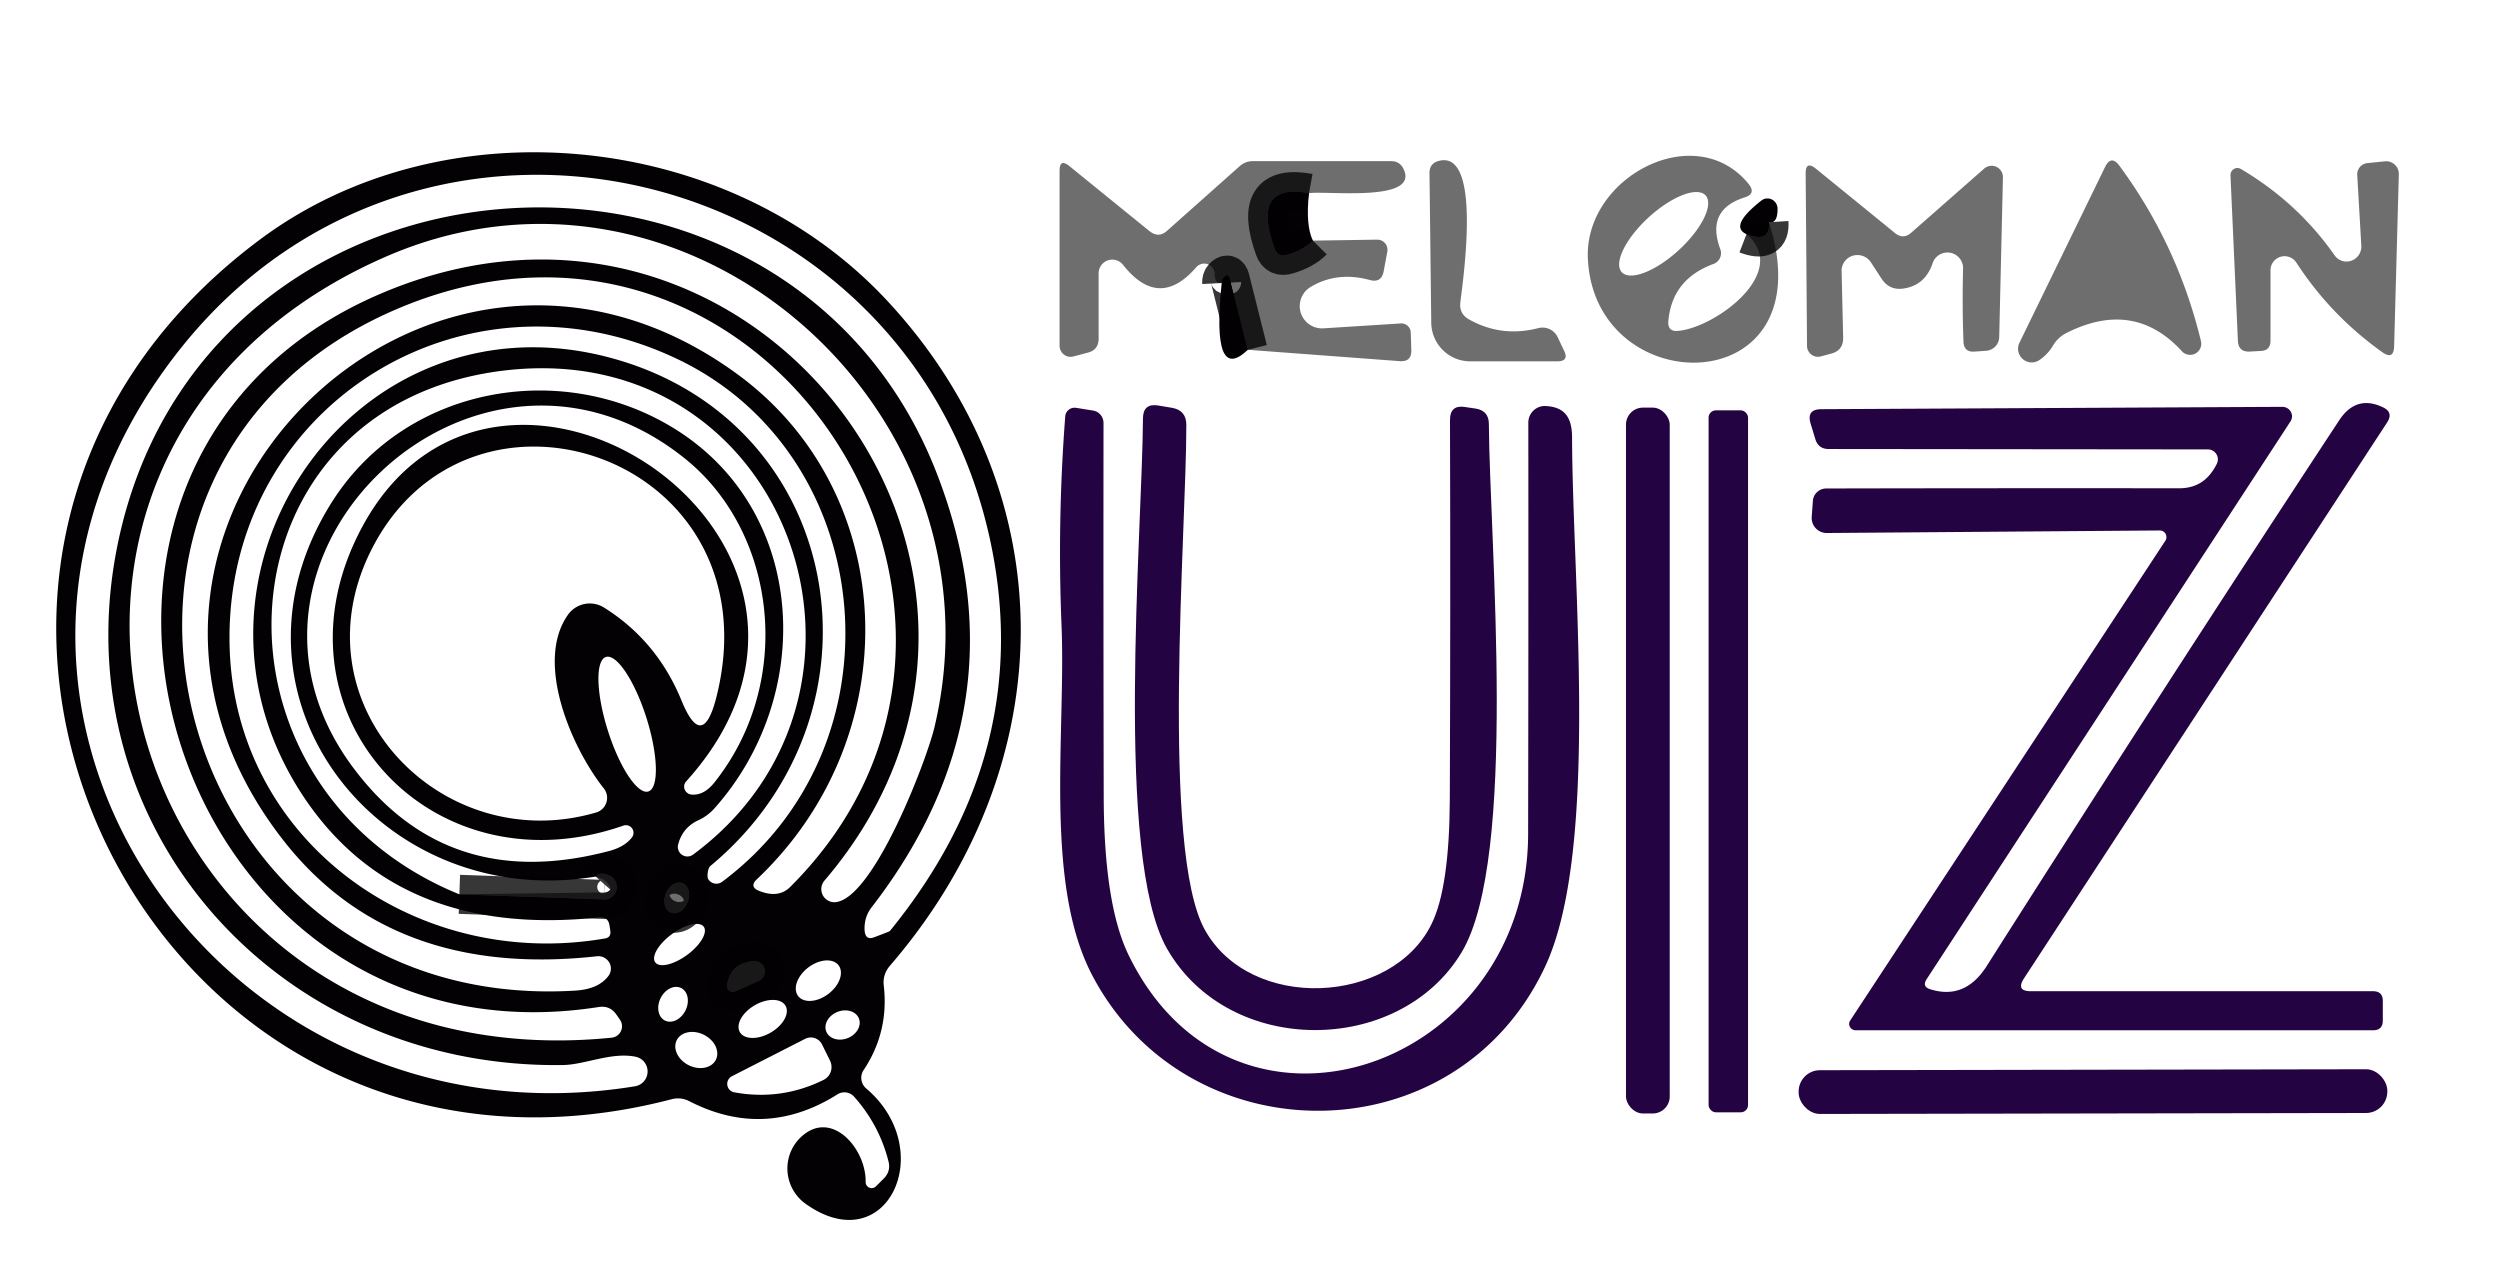 <?xml version="1.0" encoding="UTF-8" standalone="no"?>
<!DOCTYPE svg PUBLIC "-//W3C//DTD SVG 1.1//EN" "http://www.w3.org/Graphics/SVG/1.1/DTD/svg11.dtd">
<svg xmlns="http://www.w3.org/2000/svg" version="1.1" viewBox="0.00 0.00 128.00 65.00">
<g stroke-width="2.00" fill="none" stroke-linecap="butt">
<path stroke="#020002" stroke-opacity="0.784" vector-effect="non-scaling-stroke" d="
  M 67.02 9.89
  Q 64.05 9.34 65.25 12.71
  Q 65.42 13.19 65.91 13.04
  Q 66.74 12.80 67.22 12.32"
/>
<path stroke="#020002" stroke-opacity="0.784" vector-effect="non-scaling-stroke" d="
  M 63.89 17.91
  L 62.98 14.28
  Q 62.89 13.94 62.65 14.19
  Q 62.54 14.30 62.55 14.49"
/>
<path stroke="#020002" stroke-opacity="0.784" vector-effect="non-scaling-stroke" d="
  M 89.42 11.99
  Q 90.64 12.46 90.57 11.38"
/>
<path stroke="#020002" stroke-opacity="0.784" vector-effect="non-scaling-stroke" d="
  M 23.52 45.79
  L 30.93 46.05
  A 0.64 0.64 0.0 0 0 31.21 44.83
  Q 30.74 44.61 30.50 44.88"
/>
<path stroke="#020002" stroke-opacity="0.784" vector-effect="non-scaling-stroke" d="
  M 34.356 46.725
  A 0.81 0.60 111.3 0 0 35.209 46.188
  A 0.81 0.60 111.3 0 0 34.944 45.215
  A 0.81 0.60 111.3 0 0 34.091 45.752
  A 0.81 0.60 111.3 0 0 34.356 46.725"
/>
<path stroke="#020002" stroke-opacity="0.784" vector-effect="non-scaling-stroke" d="
  M 37.23 50.47
  A 0.29 0.29 0.0 0 0 37.64 50.76
  L 38.85 50.22
  A 0.53 0.53 0.0 0 0 38.58 49.21
  Q 37.35 49.33 37.23 50.47"
/>
</g>
<path fill="#020002" fill-opacity="0.996" d="
  M 44.85 60.74
  L 45.25 60.34
  Q 45.62 59.97 45.49 59.46
  Q 45.02 57.60 43.73 56.15
  A 0.67 0.66 52.6 0 0 42.88 56.03
  Q 39.16 58.37 35.29 56.38
  Q 34.86 56.16 34.39 56.28
  C 7.51 63.29 -9.02 28.88 13.33 12.25
  C 22.72 5.26 37.25 6.65 45.38 15.35
  C 54.58 25.19 54.47 39.12 45.57 49.44
  Q 45.18 49.89 45.25 50.47
  Q 45.52 52.84 44.21 54.80
  A 0.72 0.71 36.9 0 0 44.35 55.73
  C 48.07 58.89 45.40 64.60 41.24 61.63
  A 2.22 2.21 41.7 0 1 41.04 58.19
  C 42.59 56.78 44.35 58.82 44.32 60.51
  A 0.31 0.31 0.0 0 0 44.85 60.74
  Z
  M 50.72 27.77
  C 46.61 8.29 21.79 2.22 9.32 17.75
  C -4.96 35.55 10.87 59.13 32.50 55.62
  A 0.77 0.77 0.0 0 0 32.52 54.10
  C 31.28 53.86 29.93 54.52 28.81 54.53
  C 13.80 54.74 2.69 41.72 6.20 27.08
  C 11.15 6.47 40.49 4.85 47.98 24.28
  Q 52.57 36.17 44.63 46.45
  Q 44.31 46.86 44.27 47.38
  Q 44.21 48.19 44.75 47.99
  Q 45.55 47.69 45.56 47.67
  Q 52.99 38.55 50.72 27.77
  Z
  M 19.46 15.05
  C 38.72 6.79 55.64 29.38 42.21 45.09
  A 0.67 0.67 0.0 0 0 42.79 46.19
  C 44.75 45.97 47.46 38.89 47.85 37.21
  C 51.69 20.95 35.11 6.39 19.69 13.17
  C -3.16 23.20 6.06 55.66 31.31 53.13
  A 0.59 0.59 0.0 0 0 31.73 52.19
  L 31.54 51.92
  Q 31.21 51.47 30.65 51.56
  C 8.58 55.01 -0.84 23.75 19.46 15.05
  Z
  M 14.45 42.95
  C 2.25 27.18 21.86 7.45 37.81 19.20
  C 46.08 25.30 46.51 37.68 38.75 45.02
  Q 38.35 45.40 38.86 45.61
  Q 39.85 46.01 40.45 45.42
  C 54.33 31.61 39.30 8.01 20.59 15.71
  C 1.31 23.64 8.44 51.98 29.44 50.72
  Q 30.64 50.65 31.15 49.97
  A 0.64 0.63 15.3 0 0 30.57 48.96
  Q 20.00 50.13 14.45 42.95
  Z
  M 11.75 32.66
  C 11.75 42.90 21.18 49.74 30.97 48.05
  Q 31.29 48.00 31.25 47.67
  L 31.21 47.41
  Q 31.15 46.92 30.66 46.97
  Q 20.48 48.05 15.63 40.92
  C 8.00 29.67 17.89 14.96 30.99 18.25
  C 43.31 21.35 45.86 36.46 36.37 44.34
  C 36.23 44.46 36.19 44.89 36.26 45.01
  A 0.49 0.49 0.0 0 0 36.97 45.15
  C 46.33 38.17 45.00 23.46 34.86 18.47
  C 23.97 13.13 11.75 20.62 11.75 32.66
  Z
  M 23.52 45.79
  L 30.93 46.05
  A 0.64 0.64 0.0 0 0 31.21 44.83
  Q 30.74 44.61 30.50 44.88
  C 19.42 46.72 10.71 35.60 17.01 25.68
  C 20.86 19.63 29.13 18.30 34.94 22.21
  C 41.37 26.55 41.65 35.72 36.56 41.41
  Q 36.22 41.78 35.77 41.99
  Q 34.95 42.36 34.72 43.24
  A 0.49 0.49 0.0 0 0 35.48 43.76
  C 46.70 35.47 40.49 17.38 26.00 18.95
  C 10.94 20.59 9.74 40.18 23.52 45.79
  Z
  M 18.62 26.84
  C 25.67 14.10 46.11 27.86 35.13 40.01
  A 0.41 0.40 24.1 0 0 35.39 40.68
  Q 36.03 40.75 36.58 40.06
  C 40.67 34.92 39.78 27.31 35.12 23.52
  C 24.40 14.83 9.98 28.52 18.11 39.34
  Q 22.94 45.77 31.23 43.56
  Q 31.99 43.35 32.36 42.87
  A 0.39 0.39 0.0 0 0 31.92 42.27
  C 21.95 45.75 13.40 36.29 18.62 26.84
  Z
  M 36.67 35.73
  C 39.82 23.38 23.96 18.00 18.94 28.30
  C 15.13 36.15 22.63 43.91 30.52 41.60
  A 0.78 0.78 0.0 0 0 30.91 40.36
  C 29.27 38.29 27.37 33.92 29.07 31.49
  A 1.37 1.37 0.0 0 1 30.93 31.11
  Q 33.64 32.81 34.89 35.86
  Q 35.96 38.48 36.67 35.73
  Z
  M 33.196 40.523
  A 3.61 1.04 72.5 0 0 33.102 36.767
  A 3.61 1.04 72.5 0 0 31.024 33.637
  A 3.61 1.04 72.5 0 0 31.118 37.393
  A 3.61 1.04 72.5 0 0 33.196 40.523
  Z
  M 34.356 46.725
  A 0.81 0.60 111.3 0 0 35.209 46.188
  A 0.81 0.60 111.3 0 0 34.944 45.215
  A 0.81 0.60 111.3 0 0 34.091 45.752
  A 0.81 0.60 111.3 0 0 34.356 46.725
  Z
  M 36.031 47.448
  A 1.54 0.66 -36.3 0 0 34.399 47.828
  A 1.54 0.66 -36.3 0 0 33.549 49.272
  A 1.54 0.66 -36.3 0 0 35.181 48.892
  A 1.54 0.66 -36.3 0 0 36.031 47.448
  Z
  M 37.23 50.47
  A 0.29 0.29 0.0 0 0 37.64 50.76
  L 38.85 50.22
  A 0.53 0.53 0.0 0 0 38.58 49.21
  Q 37.35 49.33 37.23 50.47
  Z
  M 42.935 49.424
  A 1.30 0.85 -37.2 0 0 41.386 49.533
  A 1.30 0.85 -37.2 0 0 40.864 50.996
  A 1.30 0.85 -37.2 0 0 42.414 50.887
  A 1.30 0.85 -37.2 0 0 42.935 49.424
  Z
  M 34.047 52.253
  A 0.93 0.71 116.4 0 0 35.096 51.736
  A 0.93 0.71 116.4 0 0 34.873 50.587
  A 0.93 0.71 116.4 0 0 33.824 51.104
  A 0.93 0.71 116.4 0 0 34.047 52.253
  Z
  M 40.219 51.495
  A 1.35 0.81 -30.0 0 0 38.645 51.468
  A 1.35 0.81 -30.0 0 0 37.881 52.845
  A 1.35 0.81 -30.0 0 0 39.455 52.871
  A 1.35 0.81 -30.0 0 0 40.219 51.495
  Z
  M 43.973 52.14
  A 0.90 0.72 -22.2 0 0 42.868 51.813
  A 0.90 0.72 -22.2 0 0 42.307 52.82
  A 0.90 0.72 -22.2 0 0 43.412 53.147
  A 0.90 0.72 -22.2 0 0 43.973 52.14
  Z
  M 36.652 54.26
  A 1.12 0.87 26.5 0 0 36.038 52.981
  A 1.12 0.87 26.5 0 0 34.648 53.26
  A 1.12 0.87 26.5 0 0 35.262 54.539
  A 1.12 0.87 26.5 0 0 36.652 54.26
  Z
  M 42.17 55.29
  A 0.74 0.73 64.0 0 0 42.50 54.31
  L 42.09 53.48
  A 0.64 0.64 0.0 0 0 41.22 53.19
  L 37.48 55.10
  A 0.44 0.44 0.0 0 0 37.61 55.93
  Q 40.00 56.36 42.17 55.29
  Z"
/>
<path fill="#010102" fill-opacity="0.569" d="
  M 67.02 9.89
  Q 64.05 9.34 65.25 12.71
  Q 65.42 13.19 65.91 13.04
  Q 66.74 12.80 67.22 12.32
  L 70.51 12.27
  A 0.52 0.52 0.0 0 1 71.03 12.89
  L 70.84 13.91
  Q 70.72 14.49 70.15 14.34
  Q 68.46 13.88 67.11 14.69
  A 1.14 1.14 0.0 0 0 67.77 16.81
  L 71.72 16.56
  A 0.48 0.48 0.0 0 1 72.23 17.02
  L 72.26 17.92
  Q 72.28 18.54 71.66 18.49
  L 63.89 17.91
  L 62.98 14.28
  Q 62.89 13.94 62.65 14.19
  Q 62.54 14.30 62.55 14.49
  Q 62.20 14.54 62.19 14.02
  A 0.54 0.53 -25.0 0 0 61.25 13.68
  Q 59.34 15.89 57.50 13.56
  A 0.70 0.70 0.0 0 0 56.25 14.00
  L 56.25 17.33
  Q 56.25 17.92 55.68 18.06
  L 54.96 18.25
  A 0.57 0.56 82.6 0 1 54.25 17.70
  L 54.25 8.75
  Q 54.25 8.09 54.76 8.51
  L 58.85 11.83
  Q 59.32 12.21 59.76 11.81
  L 63.47 8.51
  Q 63.76 8.25 64.15 8.25
  L 71.22 8.25
  Q 71.67 8.25 71.86 8.65
  C 72.70 10.37 67.96 9.76 67.02 9.89
  Z"
/>
<path fill="#010102" fill-opacity="0.569" d="
  M 79.75 17.26
  L 80.08 17.95
  Q 80.35 18.50 79.73 18.50
  L 75.27 18.50
  A 2.00 1.99 89.7 0 1 73.28 16.52
  L 73.19 8.85
  Q 73.19 8.37 73.66 8.24
  C 75.91 7.63 74.89 14.44 74.77 15.48
  Q 74.70 16.05 75.19 16.34
  Q 76.86 17.29 78.76 16.80
  A 0.86 0.85 -19.8 0 1 79.75 17.26
  Z"
/>
<path fill="#010102" fill-opacity="0.569" d="
  M 89.42 11.99
  Q 90.64 12.46 90.57 11.38
  C 93.53 20.59 81.67 20.65 81.30 13.27
  C 81.08 9.10 86.79 6.05 89.53 9.42
  Q 89.93 9.92 89.32 10.11
  Q 87.33 10.74 88.08 12.76
  A 0.59 0.58 69.8 0 1 87.74 13.51
  Q 85.61 14.29 85.42 16.43
  Q 85.37 17.00 85.93 16.94
  C 87.83 16.77 91.70 13.93 89.42 11.99
  Z
  M 87.326 10.004
  A 2.91 1.14 -42.5 0 0 84.41 11.13
  A 2.91 1.14 -42.5 0 0 83.034 13.936
  A 2.91 1.14 -42.5 0 0 85.95 12.81
  A 2.91 1.14 -42.5 0 0 87.326 10.004
  Z"
/>
<path fill="#010102" fill-opacity="0.569" d="
  M 98.96 13.45
  Q 98.58 14.60 97.48 14.77
  Q 96.74 14.89 96.33 14.26
  L 95.79 13.43
  A 0.82 0.81 27.9 0 0 94.29 13.89
  L 94.37 17.29
  Q 94.38 17.95 93.74 18.11
  L 93.22 18.25
  A 0.56 0.56 0.0 0 1 92.52 17.71
  L 92.45 8.90
  Q 92.44 8.20 92.99 8.65
  L 97.02 11.93
  Q 97.45 12.28 97.86 11.91
  L 101.58 8.64
  A 0.58 0.58 0.0 0 1 102.55 9.09
  L 102.36 17.25
  A 0.72 0.72 0.0 0 1 101.69 17.96
  L 101.11 18.00
  Q 100.55 18.05 100.53 17.49
  Q 100.46 15.67 100.51 13.73
  A 0.80 0.80 0.0 0 0 98.96 13.45
  Z"
/>
<path fill="#010102" fill-opacity="0.569" d="
  M 105.11 17.70
  Q 104.85 18.14 104.41 18.44
  A 0.70 0.70 0.0 0 1 103.39 17.56
  L 107.78 8.55
  Q 108.09 7.92 108.51 8.48
  Q 111.50 12.54 112.69 17.47
  A 0.57 0.57 0.0 0 1 111.72 17.99
  Q 109.27 15.31 105.82 17.04
  Q 105.36 17.27 105.11 17.70
  Z"
/>
<path fill="#010102" fill-opacity="0.569" d="
  M 116.25 13.84
  L 116.25 17.44
  Q 116.25 17.95 115.75 17.97
  L 115.19 18.00
  Q 114.60 18.03 114.58 17.44
  L 114.20 8.97
  A 0.36 0.35 -75.9 0 1 114.73 8.65
  Q 117.64 10.37 119.53 13.07
  A 0.76 0.75 -64.2 0 0 120.90 12.59
  L 120.69 8.96
  A 0.58 0.58 0.0 0 1 121.22 8.35
  L 122.10 8.26
  A 0.65 0.65 0.0 0 1 122.82 8.92
  L 122.58 17.72
  Q 122.56 18.45 121.97 18.03
  Q 119.32 16.14 117.57 13.44
  A 0.72 0.72 0.0 0 0 116.25 13.84
  Z"
/>
<path fill="#020002" fill-opacity="0.996" d="
  M 67.02 9.89
  Q 66.84 11.54 67.22 12.32
  Q 66.74 12.80 65.91 13.04
  Q 65.42 13.19 65.25 12.71
  Q 64.05 9.34 67.02 9.89
  Z"
/>
<path fill="#020002" fill-opacity="0.996" d="
  M 90.57 11.38
  Q 90.64 12.46 89.42 11.99
  Q 88.51 11.58 90.18 10.27
  A 0.52 0.51 70.5 0 1 91.01 10.67
  Q 91.02 11.46 90.57 11.38
  Z"
/>
<path fill="#020002" fill-opacity="0.996" d="
  M 63.89 17.91
  Q 62.01 19.70 62.55 14.49
  Q 62.54 14.30 62.65 14.19
  Q 62.89 13.94 62.98 14.28
  L 63.89 17.91
  Z"
/>
<path fill="#240343" d="
  M 54.35 32.02
  Q 54.13 26.68 54.54 21.32
  A 0.48 0.48 0.0 0 1 55.09 20.88
  L 55.96 21.02
  A 0.65 0.63 -85.9 0 1 56.50 21.66
  Q 56.49 31.21 56.51 40.75
  Q 56.52 46.29 57.78 48.89
  C 63.12 59.90 78.21 54.80 78.24 42.70
  Q 78.26 32.06 78.25 21.64
  A 0.85 0.84 -88.1 0 1 79.15 20.79
  C 80.13 20.84 80.48 21.40 80.49 22.36
  C 80.50 29.73 81.91 43.51 79.11 49.49
  C 74.55 59.24 60.85 59.26 55.94 49.97
  C 53.43 45.23 54.58 37.55 54.35 32.02
  Z"
/>
<path fill="#240343" d="
  M 74.84 48.75
  C 71.66 54.06 62.93 54.14 59.75 48.57
  C 57.05 43.83 58.48 27.42 58.52 21.41
  Q 58.53 20.64 59.29 20.76
  L 60.01 20.88
  Q 60.74 21.01 60.74 21.75
  C 60.75 27.15 59.41 43.52 61.69 47.61
  C 64.03 51.81 71.25 51.46 73.29 47.32
  Q 74.21 45.47 74.23 40.91
  Q 74.27 31.21 74.24 21.50
  Q 74.24 20.71 75.02 20.84
  L 75.56 20.92
  Q 76.23 21.03 76.23 21.71
  C 76.27 27.81 77.73 43.91 74.84 48.75
  Z"
/>
<rect fill="#240343" x="83.25" y="20.87" width="2.24" height="36.14" rx="0.87"/>
<path fill="#240343" d="
  M 113.05 23.01
  L 93.63 22.99
  Q 93.11 22.99 92.95 22.50
  L 92.71 21.71
  Q 92.47 20.95 93.26 20.95
  L 116.86 20.83
  A 0.49 0.48 16.5 0 1 117.27 21.58
  L 98.64 50.14
  Q 98.40 50.52 98.83 50.65
  Q 100.61 51.21 101.72 49.46
  Q 110.63 35.42 119.76 21.53
  Q 120.63 20.20 122.00 20.85
  Q 122.56 21.11 122.22 21.63
  L 103.63 50.09
  Q 103.20 50.75 103.98 50.75
  L 121.50 50.75
  Q 122.00 50.75 122.00 51.25
  L 122.00 52.25
  Q 122.00 52.75 121.50 52.75
  L 95.01 52.75
  A 0.33 0.32 16.4 0 1 94.73 52.25
  L 110.87 27.68
  A 0.34 0.34 0.0 0 0 110.59 27.16
  L 93.54 27.29
  A 0.77 0.77 0.0 0 1 92.76 26.46
  L 92.82 25.64
  A 0.69 0.68 2.2 0 1 93.51 25.01
  Q 102.54 24.99 111.56 25.00
  C 112.52 25.00 113.10 24.54 113.50 23.75
  A 0.51 0.51 0.0 0 0 113.05 23.01
  Z"
/>
<rect fill="#240343" x="87.48" y="21.01" width="2.02" height="35.94" rx="0.37"/>
<path fill="#010102" fill-opacity="0.569" d="
  M 23.52 45.79
  L 30.90 45.69
  Q 31.48 45.68 31.12 45.23
  Q 30.95 45.01 30.50 44.88
  Q 30.74 44.61 31.21 44.83
  A 0.64 0.64 0.0 0 1 30.93 46.05
  L 23.52 45.79
  Z"
/>
<ellipse fill="#010102" fill-opacity="0.569" cx="0.00" cy="0.00" transform="translate(34.65,45.97) rotate(111.3)" rx="0.81" ry="0.60"/>
<path fill="#010102" fill-opacity="0.569" d="
  M 37.23 50.47
  Q 37.35 49.33 38.58 49.21
  A 0.53 0.53 0.0 0 1 38.85 50.22
  L 37.64 50.76
  A 0.29 0.29 0.0 0 1 37.23 50.47
  Z"
/>
<rect fill="#240343" x="-15.07" y="-1.12" transform="translate(107.16,55.89) rotate(-0.1)" width="30.14" height="2.24" rx="1.09"/>
</svg>
